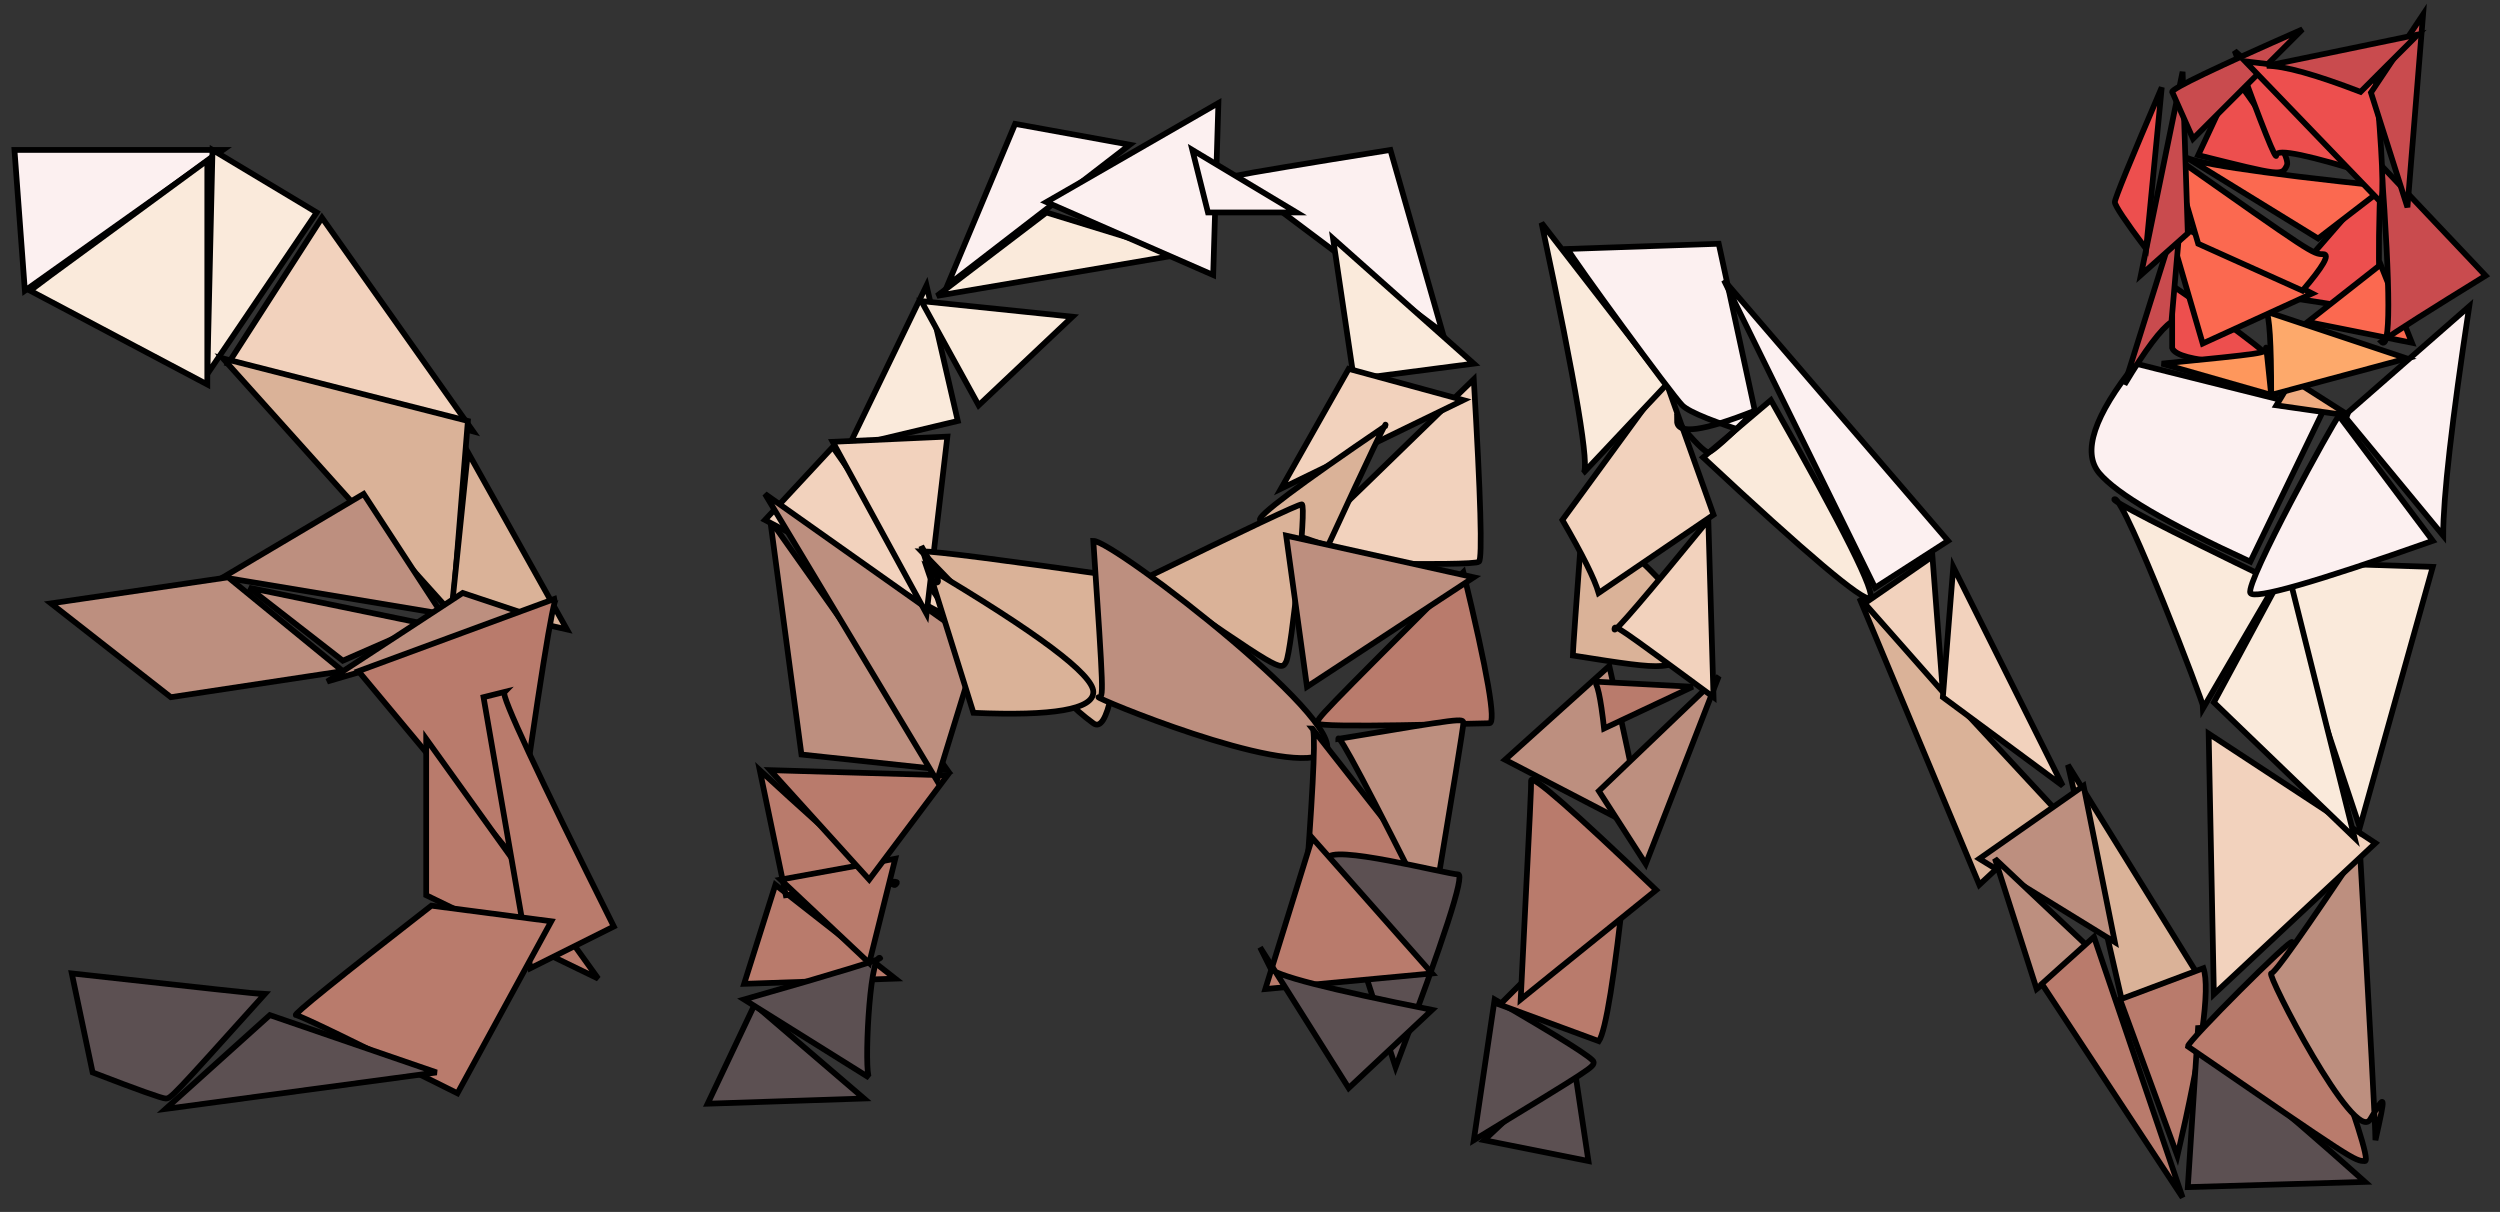 <svg xmlns="http://www.w3.org/2000/svg" xmlns:xlink="http://www.w3.org/1999/xlink" viewBox="49.17 33.74 617 299.1">
<rect x="49.17" y="33.74" width="617" height="299.1" fill="#333333" stroke="none"/>
<defs/>
<g id="layer0">
  <g id="group0" transform="translate(59.04, 20.544)" fill="none">
   <path id="shape0" transform="translate(-6.302, 50.202)" fill="#fcf0f0" fill-rule="evenodd" stroke="#000000" stroke-width="1.417" d="M0 0L51.452 0L2.573 34.73C2.573 34.73 1.715 23.153 0 0Z"/>
   <path id="shape1" transform="translate(41.29, 50.202)" fill="#faeadb" fill-rule="evenodd" stroke="#000000" stroke-width="1.417" d="M1.286 0L27.012 15.435L0 55.31C0 55.31 0.429 36.874 1.286 0Z"/>
   <path id="shape2" transform="translate(-2.443, 52.774)" fill="#faeadb" fill-rule="evenodd" stroke="#000000" stroke-width="1.417" d="M0 32.157L43.734 55.31L43.734 0L5.145 28.298C5.145 28.298 3.43 29.585 0 32.157Z"/>
   <path id="shape3" transform="translate(46.435, 66.924)" fill="#f2d2bd" fill-rule="evenodd" stroke="#000000" stroke-width="1.417" d="M0 36.016L60.456 52.738L23.153 0C23.153 0 15.435 12.005 0 36.016Z"/>
   <path id="shape4" transform="translate(45.149, 101.653)" fill="#dab298" fill-rule="evenodd" stroke="#000000" stroke-width="1.417" d="M60.456 15.435L56.597 63.028L0 0C0 0 20.152 5.145 60.456 15.435Z"/>
   <path id="shape5" transform="translate(101.746, 124.807)" fill="#dab298" fill-rule="evenodd" stroke="#000000" stroke-width="1.417" d="M3.859 0L28.298 43.734L0 37.302C0 37.302 1.286 24.868 3.859 0Z"/>
   <path id="shape6" transform="translate(45.149, 135.097)" fill="#bd8f7f" fill-rule="evenodd" stroke="#000000" stroke-width="1.417" d="M34.73 0L0 20.581L54.024 29.585C54.024 29.585 47.593 19.723 34.73 0Z"/>
   <path id="shape7" transform="translate(2.702, 155.678)" fill="#bd8f7f" fill-rule="evenodd" stroke="#000000" stroke-width="1.417" d="M43.734 0L0 6.431L29.585 29.585L72.032 23.153C72.032 23.153 62.599 15.435 43.734 0Z"/>
   <path id="shape8" transform="translate(51.581, 158.25)" fill="#bd8f7f" fill-rule="evenodd" stroke="#000000" stroke-width="1.417" d="M23.153 18.008L43.734 9.004L0 0C0 0 7.718 6.003 23.153 18.008Z"/>
   <path id="shape9" transform="translate(70.875, 159.536)" fill="#bd8f7f" fill-rule="evenodd" stroke="#000000" stroke-width="1.417" d="M52.738 6.431L0 21.867L33.444 0C33.444 0 39.875 2.144 52.738 6.431Z"/>
   <path id="shape10" transform="translate(78.593, 160.823)" fill="#b97b6c" fill-rule="evenodd" stroke="#000000" stroke-width="1.417" d="M48.879 0C48.022 0 44.591 21.438 38.589 64.314L0 18.008C0 18.008 16.293 12.005 48.879 0Z"/>
   <path id="shape11" transform="translate(95.315, 195.553)" fill="#b97b6c" fill-rule="evenodd" stroke="#000000" stroke-width="1.417" d="M0 0L0 38.589L42.448 59.169C42.448 59.169 28.298 39.446 0 0Z"/>
   <path id="shape12" transform="translate(109.464, 183.976)" fill="#b97b6c" fill-rule="evenodd" stroke="#000000" stroke-width="1.417" d="M5.145 0C4.288 0.858 13.292 20.152 32.157 57.883L11.577 68.173L0 1.286C0 1.286 1.715 0.858 5.145 0Z"/>
   <path id="shape13" transform="translate(63.111, 236.714)" fill="#b97b6c" fill-rule="evenodd" stroke="#000000" stroke-width="1.417" d="M33.489 0C10.336 18.008 -0.812 27.012 0.046 27.012C0.903 27.012 14.195 33.444 39.921 46.306L63.074 3.859C63.074 3.859 53.213 2.573 33.489 0Z"/>
   <path id="shape14" transform="translate(31, 263.726)" fill="#5c5052" fill-rule="evenodd" stroke="#000000" stroke-width="1.417" d="M66.887 14.149L0 23.153L25.726 0C25.726 0 39.446 4.716 66.887 14.149Z"/>
   <path id="shape15" transform="translate(7.847, 253.436)" fill="#5c5052" fill-rule="evenodd" stroke="#000000" stroke-width="1.417" d="M47.593 5.145C46.735 5.145 30.871 3.43 0 0L5.145 24.439C16.293 28.727 22.296 30.871 23.153 30.871C24.439 30.871 24.439 30.871 47.593 5.145Z"/>
   <path id="shape16" transform="translate(164.774, 261.153)" fill="#5c5052" fill-rule="evenodd" stroke="#000000" stroke-width="1.417" d="M0 24.439L38.589 23.153L11.577 0C11.577 0 7.718 8.146 0 24.439Z"/>
   <path id="shape17" transform="translate(173.778, 231.569)" fill="#b97b6c" fill-rule="evenodd" stroke="#000000" stroke-width="1.417" d="M0 24.439L7.718 0L37.302 23.153C37.302 23.153 24.868 23.582 0 24.439Z"/>
   <path id="shape18" transform="translate(173.778, 249.577)" fill="#5c5052" fill-rule="evenodd" stroke="#000000" stroke-width="1.417" d="M30.871 29.585C29.585 28.298 30.871 0 33.444 0C35.159 0 24.011 3.43 0 10.29C0 10.29 10.29 16.722 30.871 29.585Z"/>
   <path id="shape19" transform="translate(177.637, 203.27)" fill="#b97b6c" fill-rule="evenodd" stroke="#000000" stroke-width="1.417" d="M6.431 30.871L0 0C21.438 19.723 32.586 29.156 33.444 28.298C34.73 27.012 34.73 27.012 6.431 30.871Z"/>
   <path id="shape20" transform="translate(182.782, 225.137)" fill="#b97b6c" fill-rule="evenodd" stroke="#000000" stroke-width="1.417" d="M21.867 25.726L28.298 0L0 5.145C0 5.145 7.289 12.005 21.867 25.726Z"/>
   <path id="shape21" transform="translate(180.21, 203.27)" fill="#b97b6c" fill-rule="evenodd" stroke="#000000" stroke-width="1.417" d="M0 0L43.734 1.286L24.439 27.012C24.439 27.012 16.293 18.008 0 0Z"/>
   <path id="shape22" transform="translate(180.21, 141.528)" fill="#bd8f7f" fill-rule="evenodd" stroke="#000000" stroke-width="1.417" d="M7.718 57.883L0 0L43.734 61.742C43.734 61.742 31.729 60.456 7.718 57.883Z"/>
   <path id="shape23" transform="translate(178.923, 123.52)" fill="#f2d2bd" fill-rule="evenodd" stroke="#000000" stroke-width="1.417" d="M0 18.008L16.722 0L46.306 42.448C46.306 42.448 30.871 34.301 0 18.008Z"/>
   <path id="shape24" transform="translate(178.923, 135.097)" fill="#bd8f7f" fill-rule="evenodd" stroke="#000000" stroke-width="1.417" d="M0 0L52.738 37.302L42.448 70.746C42.448 70.746 28.298 47.164 0 0Z"/>
   <path id="shape25" transform="translate(199.504, 83.645)" fill="#faeadb" fill-rule="evenodd" stroke="#000000" stroke-width="1.417" d="M0 39.875L19.294 0L27.012 33.444C27.012 33.444 18.008 35.587 0 39.875Z"/>
   <path id="shape26" transform="translate(195.645, 120.948)" fill="#f2d2bd" fill-rule="evenodd" stroke="#000000" stroke-width="1.417" d="M0 1.286L23.153 43.734L28.298 0C28.298 0 18.866 0.429 0 1.286Z"/>
   <path id="shape27" transform="translate(223.944, 43.77)" fill="#fcf0f0" fill-rule="evenodd" stroke="#000000" stroke-width="1.417" d="M0 39.875L16.722 0L45.02 5.145C45.02 5.145 30.013 16.722 0 39.875Z"/>
   <path id="shape28" transform="translate(217.512, 87.504)" fill="#faeadb" fill-rule="evenodd" stroke="#000000" stroke-width="1.417" d="M0 0L14.149 25.726L37.302 3.859C37.302 3.859 24.868 2.573 0 0Z"/>
   <path id="shape29" transform="translate(221.371, 65.637)" fill="#faeadb" fill-rule="evenodd" stroke="#000000" stroke-width="1.417" d="M0 20.581L27.012 0L60.456 10.29C60.456 10.29 40.304 13.72 0 20.581Z"/>
   <path id="shape30" transform="translate(248.383, 38.625)" fill="#fcf0f0" fill-rule="evenodd" stroke="#000000" stroke-width="1.417" d="M0 24.439L42.448 0L41.161 42.448C41.161 42.448 27.441 36.445 0 24.439Z"/>
   <path id="shape31" transform="translate(294.69, 50.202)" fill="#fcf0f0" fill-rule="evenodd" stroke="#000000" stroke-width="1.417" d="M0 6.431C4.288 5.574 17.151 3.43 38.589 0L51.452 45.02C51.452 45.02 34.301 32.157 0 6.431Z"/>
   <path id="shape32" transform="translate(319.129, 72.069)" fill="#faeadb" fill-rule="evenodd" stroke="#000000" stroke-width="1.417" d="M0 0L5.145 34.73L34.73 30.871C34.73 30.871 23.153 20.581 0 0Z"/>
   <path id="shape33" transform="translate(284.399, 50.202)" fill="#fcf0f0" fill-rule="evenodd" stroke="#000000" stroke-width="1.417" d="M3.859 15.435L25.726 15.435L0 0C0 0 1.286 5.145 3.859 15.435Z"/>
   <path id="shape34" transform="translate(217.512, 149.246)" fill="#dab298" fill-rule="evenodd" stroke="#000000" stroke-width="1.417" d="M0 0C3.43 0 20.152 2.144 50.165 6.431C48.45 33.015 45.878 45.02 42.448 42.448C37.302 38.589 37.302 38.589 0 0Z"/>
   <path id="shape35" transform="translate(217.512, 147.96)" fill="#dab298" fill-rule="evenodd" stroke="#000000" stroke-width="1.417" d="M1.286 5.145C28.727 21.438 42.448 31.729 42.448 36.016C42.448 40.304 32.586 42.019 12.863 41.161L0 0C3.43 6.003 4.716 9.004 3.859 9.004C2.573 9.004 2.573 9.004 1.286 5.145Z"/>
   <path id="shape36" transform="translate(306.241, 106.799)" fill="#f2d2bd" fill-rule="evenodd" stroke="#000000" stroke-width="1.417" d="M47.618 0C49.333 29.156 49.761 44.163 48.904 45.02C47.618 46.306 -1.261 45.02 0.025 45.02C1.311 45.02 1.311 45.02 47.618 0Z"/>
   <path id="shape37" transform="translate(306.266, 104.226)" fill="#f2d2bd" fill-rule="evenodd" stroke="#000000" stroke-width="1.417" d="M16.722 0L0 29.585L45.02 7.718C45.02 7.718 35.587 5.145 16.722 0Z"/>
   <path id="shape38" transform="translate(301.072, 117.976)" fill="#dab298" fill-rule="evenodd" stroke="#000000" stroke-width="1.417" d="M30.92 0.399C9.482 14.977 -0.808 22.695 0.049 23.552C0.907 24.41 6.481 26.554 16.771 29.984C27.062 7.688 31.778 -2.173 30.92 0.399Z"/>
   <path id="shape39" transform="translate(272.823, 137.67)" fill="#dab298" fill-rule="evenodd" stroke="#000000" stroke-width="1.417" d="M0 18.202C24.868 6.067 37.731 0 38.589 0C39.875 0 36.016 36.405 34.73 38.832C33.444 41.259 33.444 41.259 0 18.202Z"/>
   <path id="shape40" transform="translate(259.96, 146.674)" fill="#bd8f7f" fill-rule="evenodd" stroke="#000000" stroke-width="1.417" d="M0 0C5.145 0 66.887 47.593 56.597 52.738C46.306 57.883 0 38.589 1.286 38.589C2.573 38.589 2.573 38.589 0 0Z"/>
   <path id="shape41" transform="translate(315.27, 154.391)" fill="#b97b6c" fill-rule="evenodd" stroke="#000000" stroke-width="1.417" d="M36.016 0C42.019 24.868 44.163 37.302 42.448 37.302C39.875 37.302 0 38.589 0 37.302C0 36.016 0 36.016 36.016 0Z"/>
   <path id="shape42" transform="translate(307.552, 145.387)" fill="#bd8f7f" fill-rule="evenodd" stroke="#000000" stroke-width="1.417" d="M0 0L46.306 10.29L5.145 37.302C5.145 37.302 3.43 24.868 0 0Z"/>
   <path id="shape43" transform="translate(312.698, 192.98)" fill="#b97b6c" fill-rule="evenodd" stroke="#000000" stroke-width="1.417" d="M1.286 0C2.144 0 1.715 11.577 0 34.73L29.585 36.016C29.585 36.016 20.152 24.011 1.286 0Z"/>
   <path id="shape44" transform="translate(320.415, 190.979)" fill="#bd8f7f" fill-rule="evenodd" stroke="#000000" stroke-width="1.417" d="M0 4.573C0 2.858 7.718 17.436 23.153 48.307C28.298 17.436 30.871 1.572 30.871 0.715C30.871 -0.572 30.871 -0.572 0 4.573Z"/>
   <path id="shape45" transform="translate(317.843, 224.057)" fill="#5c5052" fill-rule="evenodd" stroke="#000000" stroke-width="1.417" d="M0 1.08L16.722 52.532C28.727 20.804 33.872 4.939 32.157 4.939C29.585 4.939 0 -2.778 0 1.08Z"/>
   <path id="shape46" transform="translate(302.407, 219.992)" fill="#b97b6c" fill-rule="evenodd" stroke="#000000" stroke-width="1.417" d="M11.577 0L0 37.302L41.161 33.444C41.161 33.444 31.3 22.296 11.577 0Z"/>
   <path id="shape47" transform="translate(301.121, 247.004)" fill="#5c5052" fill-rule="evenodd" stroke="#000000" stroke-width="1.417" d="M2.573 5.145C3.43 6.86 16.722 10.29 42.448 15.435L21.867 34.73L0 0C0 0 0.858 1.715 2.573 5.145Z"/>
   <path id="shape48" transform="translate(356.431, 274.016)" fill="#5c5052" fill-rule="evenodd" stroke="#000000" stroke-width="1.417" d="M0 20.581L25.726 25.726L21.867 0C21.867 0 14.578 6.86 0 20.581Z"/>
   <path id="shape49" transform="translate(353.859, 259.867)" fill="#5c5052" fill-rule="evenodd" stroke="#000000" stroke-width="1.417" d="M0 34.73L5.145 0C21.438 9.433 29.585 14.578 29.585 15.435C29.585 16.722 29.585 16.722 0 34.73Z"/>
   <path id="shape50" transform="translate(360.29, 230.282)" fill="#b97b6c" fill-rule="evenodd" stroke="#000000" stroke-width="1.417" d="M24.439 39.875C26.155 37.302 28.298 24.011 30.871 0L0 30.871C0 30.871 8.146 33.872 24.439 39.875Z"/>
   <path id="shape51" transform="translate(365.435, 205.637)" fill="#b97b6c" fill-rule="evenodd" stroke="#000000" stroke-width="1.417" d="M0 54.23L33.444 27.218C12.863 7.495 2.573 -1.509 2.573 0.206C2.573 2.778 2.573 2.778 0 54.23Z"/>
   <path id="shape52" transform="translate(361.577, 177.545)" fill="#bd8f7f" fill-rule="evenodd" stroke="#000000" stroke-width="1.417" d="M34.73 46.306C35.587 46.306 32.586 30.871 25.726 0L0 23.153L32.157 39.875C32.157 39.875 33.015 42.019 34.73 46.306Z"/>
   <path id="shape53" transform="translate(384.73, 180.117)" fill="#bd8f7f" fill-rule="evenodd" stroke="#000000" stroke-width="1.417" d="M11.577 46.306L29.585 0L0 28.298C0 28.298 3.859 34.301 11.577 46.306Z"/>
   <path id="shape54" transform="translate(383.444, 181.403)" fill="#b97b6c" fill-rule="evenodd" stroke="#000000" stroke-width="1.417" d="M0 0C0.858 0 1.715 3.859 2.573 11.577L24.439 1.286C24.439 1.286 16.293 0.858 0 0Z"/>
   <path id="shape55" transform="translate(378.298, 138.956)" fill="#dab298" fill-rule="evenodd" stroke="#000000" stroke-width="1.417" d="M0 36.016C0 35.159 0.858 23.153 2.573 0C24.011 18.008 33.015 29.156 29.585 33.444C24.439 39.875 24.439 39.875 0 36.016Z"/>
   <path id="shape56" transform="translate(388.589, 141.528)" fill="#f2d2bd" fill-rule="evenodd" stroke="#000000" stroke-width="1.417" d="M24.439 43.734L23.153 0C7.718 18.866 0 27.87 0 27.012C0 25.726 0 25.726 24.439 43.734Z"/>
   <path id="shape57" transform="translate(375.726, 106.799)" fill="#f2d2bd" fill-rule="evenodd" stroke="#000000" stroke-width="1.417" d="M8.953 52.738L37.302 33.444L25.366 0L0 34.73C4.974 43.305 7.958 49.308 8.953 52.738Z"/>
   <path id="shape58" transform="translate(370.581, 68.21)" fill="#faeadb" fill-rule="evenodd" stroke="#000000" stroke-width="1.417" d="M10.29 61.742C12.005 60.884 8.575 40.304 0 0L30.871 39.875C30.871 39.875 24.011 47.164 10.29 61.742Z"/>
   <path id="shape59" transform="translate(377.012, 73.355)" fill="#fcf0f0" fill-rule="evenodd" stroke="#000000" stroke-width="1.417" d="M0 1.286L37.302 0L47.593 47.593C36.445 44.163 30.013 41.59 28.298 39.875C25.726 37.302 1.286 3.859 0 1.286Z"/>
   <path id="shape60" transform="translate(410.456, 111.944)" fill="#faeadb" fill-rule="evenodd" stroke="#000000" stroke-width="1.417" d="M16.722 0C34.73 31.729 42.876 48.022 41.161 48.879C39.446 49.736 25.726 38.16 0 14.149C0 14.149 5.574 9.433 16.722 0Z"/>
   <path id="shape61" transform="translate(404.024, 114.516)" fill="none" stroke="#000000" stroke-width="1.417" d="M0 2.573C4.288 7.718 6.86 10.29 7.718 10.29C8.575 10.29 12.434 6.86 19.294 0C6.431 5.145 0 6.003 0 2.573Z"/>
   <path id="shape62" transform="translate(415.601, 82.359)" fill="#fcf0f0" fill-rule="evenodd" stroke="#000000" stroke-width="1.417" d="M0 0L55.31 64.314L37.302 75.891C37.302 75.891 24.868 50.594 0 0Z"/>
   <path id="shape63" transform="translate(449.044, 160.823)" fill="#dab298" fill-rule="evenodd" stroke="#000000" stroke-width="1.417" d="M0 0L29.585 70.746L48.879 52.738C48.879 52.738 32.586 35.159 0 0Z"/>
   <path id="shape64" transform="translate(450.331, 150.532)" fill="#f2d2bd" fill-rule="evenodd" stroke="#000000" stroke-width="1.417" d="M0 11.577L16.722 0L19.294 33.444C19.294 33.444 12.863 26.155 0 11.577Z"/>
   <path id="shape65" transform="translate(469.625, 153.105)" fill="#f2d2bd" fill-rule="evenodd" stroke="#000000" stroke-width="1.417" d="M2.573 0L29.585 54.024L0 32.157C0 32.157 0.858 21.438 2.573 0Z"/>
   <path id="shape66" transform="translate(500.496, 201.984)" fill="#dab298" fill-rule="evenodd" stroke="#000000" stroke-width="1.417" d="M0 0L33.444 54.024L14.149 61.742C14.149 61.742 9.433 41.161 0 0Z"/>
   <path id="shape67" transform="translate(478.629, 207.129)" fill="#bd8f7f" fill-rule="evenodd" stroke="#000000" stroke-width="1.417" d="M0 18.008L33.444 38.589L25.726 0C25.726 0 17.151 6.003 0 18.008Z"/>
   <path id="shape68" transform="translate(482.488, 225.137)" fill="#bd8f7f" fill-rule="evenodd" stroke="#000000" stroke-width="1.417" d="M0 0L10.29 32.157L23.153 21.867C23.153 21.867 15.435 14.578 0 0Z"/>
   <path id="shape69" transform="translate(494.064, 244.432)" fill="#b97b6c" fill-rule="evenodd" stroke="#000000" stroke-width="1.417" d="M0 11.577L12.863 0L34.73 64.314C34.73 64.314 23.153 46.735 0 11.577Z"/>
   <path id="shape70" transform="translate(513.359, 252.149)" fill="#b97b6c" fill-rule="evenodd" stroke="#000000" stroke-width="1.417" d="M20.581 0C22.296 5.145 20.152 20.581 14.149 46.306L0 7.718C0 7.718 6.86 5.145 20.581 0Z"/>
   <path id="shape71" transform="translate(530.081, 266.299)" fill="#5c5052" fill-rule="evenodd" stroke="#000000" stroke-width="1.417" d="M3.859 6.431C6.431 6.431 19.723 17.151 43.734 38.589L0 39.875L2.573 0C2.573 0 3.001 2.144 3.859 6.431Z"/>
   <path id="shape72" transform="translate(530.081, 245.671)" fill="#b97b6c" fill-rule="evenodd" stroke="#000000" stroke-width="1.417" d="M0 25.773C0 24.486 25.726 -1.24 25.726 0.047C25.726 1.333 46.306 54.071 43.734 54.071C41.161 54.071 41.161 54.071 0 25.773Z"/>
   <path id="shape73" transform="translate(550.607, 222.565)" fill="#bd8f7f" fill-rule="evenodd" stroke="#000000" stroke-width="1.417" d="M25.78 72.032C25.78 68.602 24.494 44.591 21.921 0C8.201 20.581 0.912 30.871 0.055 30.871C-1.232 30.871 20.635 73.319 24.494 66.887C28.353 60.456 28.353 60.456 25.78 72.032Z"/>
   <path id="shape74" transform="translate(535.226, 194.266)" fill="#f2d2bd" fill-rule="evenodd" stroke="#000000" stroke-width="1.417" d="M1.286 64.314L0 0L41.161 27.012C41.161 27.012 27.87 39.446 1.286 64.314Z"/>
   <path id="shape75" transform="translate(550.661, 151.819)" fill="#faeadb" fill-rule="evenodd" stroke="#000000" stroke-width="1.417" d="M21.867 65.601L39.875 1.286L0 0C0 0 7.289 21.867 21.867 65.601Z"/>
   <path id="shape76" transform="translate(511.926, 136.383)" fill="#faeadb" fill-rule="evenodd" stroke="#000000" stroke-width="1.417" d="M22.014 51.452C22.014 50.165 2.72 0 0.147 0C-1.568 0 11.724 6.86 40.022 20.581C40.022 20.581 34.019 30.871 22.014 51.452Z"/>
   <path id="shape77" transform="translate(536.512, 153.105)" fill="#faeadb" fill-rule="evenodd" stroke="#000000" stroke-width="1.417" d="M0 33.444L34.73 66.887L18.008 0C18.008 0 12.005 11.148 0 33.444Z"/>
   <path id="shape78" transform="translate(568.669, 88.79)" fill="#fcf0f0" fill-rule="evenodd" stroke="#000000" stroke-width="1.417" d="M24.439 56.597C24.439 47.164 26.583 28.298 30.871 0L0 27.012C0 27.012 8.146 36.874 24.439 56.597Z"/>
   <path id="shape79" transform="translate(545.462, 115.803)" fill="#fcf0f0" fill-rule="evenodd" stroke="#000000" stroke-width="1.417" d="M21.922 0C20.635 1.286 -1.232 41.161 0.055 43.734C0.912 45.449 15.919 41.161 45.075 30.871C45.075 30.871 37.357 20.581 21.922 0Z"/>
   <path id="shape80" transform="translate(506.322, 102.94)" fill="#fcf0f0" fill-rule="evenodd" stroke="#000000" stroke-width="1.417" d="M57.202 11.577L10.896 0C0.605 12.863 -2.396 21.867 1.892 27.012C6.179 32.157 18.613 39.446 39.194 48.879C39.194 48.879 45.197 36.445 57.202 11.577Z"/>
  </g>
  <path id="shape81" transform="translate(585.262, 104.189)" fill="#ed4f4e" fill-rule="evenodd" stroke="#000000" stroke-width="1.417" d="M0 15.435L0 0C18.866 12.863 27.012 19.294 24.439 19.294C20.581 19.294 1.286 19.294 0 15.435Z"/>
  <path id="shape82" transform="translate(582.689, 119.508)" fill="#fe975c" fill-rule="evenodd" stroke="#000000" stroke-width="1.417" d="M0 3.976L27.012 11.694C26.155 3.118 25.726 -0.741 25.726 0.117C25.726 1.403 25.726 1.403 0 3.976Z"/>
  <path id="shape83" transform="translate(610.988, 127.343)" fill="#efac81" fill-rule="evenodd" stroke="#000000" stroke-width="1.417" d="M3.859 0L18.008 9.004L0 6.431C0 6.431 1.286 4.288 3.859 0Z"/>
  <path id="shape84" transform="translate(608.415, 110.621)" fill="#fda96b" fill-rule="evenodd" stroke="#000000" stroke-width="1.417" d="M0 0C0.858 0.858 1.286 7.718 1.286 20.581L34.73 11.577C34.73 11.577 23.153 7.718 0 0Z"/>
  <path id="shape85" transform="translate(610.988, 77.177)" fill="#ed4f4e" fill-rule="evenodd" stroke="#000000" stroke-width="1.417" d="M27.012 34.73C25.297 33.872 24.868 22.296 25.726 0L0 29.585C18.008 32.157 27.012 33.872 27.012 34.73Z"/>
  <path id="shape86" transform="translate(583.794, 87.649)" fill="#fb6950" fill-rule="evenodd" stroke="#000000" stroke-width="1.417" d="M0 0L9.004 30.871L36.016 18.523C36.016 18.523 24.011 12.348 0 0Z"/>
  <path id="shape87" transform="translate(585.262, 72.032)" fill="#fb6950" fill-rule="evenodd" stroke="#000000" stroke-width="1.417" d="M0 0L6.431 21.867L32.157 33.444C37.302 27.441 39.017 24.439 37.302 24.439C34.73 24.439 34.73 24.439 0 0Z"/>
  <path id="shape88" transform="translate(587.835, 72.032)" fill="#fb6950" fill-rule="evenodd" stroke="#000000" stroke-width="1.417" d="M0 0C0.858 1.715 17.579 4.288 50.165 7.718L33.444 20.581C33.444 20.581 22.296 13.72 0 0Z"/>
  <path id="shape89" transform="translate(591.693, 52.738)" fill="#ed4f4e" fill-rule="evenodd" stroke="#000000" stroke-width="1.417" d="M0 19.294L9.004 0C18.437 12.863 22.724 20.152 21.867 21.867C20.581 24.439 20.581 24.439 0 19.294Z"/>
  <path id="shape90" transform="translate(600.697, 46.306)" fill="#ed4f4e" fill-rule="evenodd" stroke="#000000" stroke-width="1.417" d="M34.73 30.871C18.437 25.726 10.29 24.011 10.29 25.726C10.29 27.441 6.86 18.866 0 0C23.153 20.581 34.73 30.871 34.73 30.871Z"/>
  <path id="shape91" transform="translate(618.706, 99.044)" fill="#fb6950" fill-rule="evenodd" stroke="#000000" stroke-width="1.417" d="M18.008 0L25.726 19.294L0 14.149C0 14.149 6.003 9.433 18.008 0Z"/>
  <path id="shape92" transform="translate(573.504, 83.609)" fill="#c94b4e" fill-rule="evenodd" stroke="#000000" stroke-width="1.417" d="M11.577 29.585C9.004 31.3 5.145 36.445 0 45.02L14.149 0C14.149 0 13.292 9.862 11.577 29.585Z"/>
  <path id="shape93" transform="translate(577.544, 51.452)" fill="#c94b4e" fill-rule="evenodd" stroke="#000000" stroke-width="1.417" d="M10.29 0L11.577 39.875L0 50.165C0 50.165 3.43 33.444 10.29 0Z"/>
  <path id="shape94" transform="translate(585.262, 40.98)" fill="#c94b4e" fill-rule="evenodd" stroke="#000000" stroke-width="1.417" d="M0 15.435C0 14.578 10.719 9.433 32.157 0L5.145 27.012C5.145 27.012 3.43 23.153 0 15.435Z"/>
  <path id="shape95" transform="translate(571.113, 55.31)" fill="#ed4f4e" fill-rule="evenodd" stroke="#000000" stroke-width="1.417" d="M11.577 0C3.859 18.008 0 27.441 0 28.298C0 29.156 2.573 33.015 7.718 39.875C7.718 39.875 9.004 26.583 11.577 0Z"/>
  <path id="shape96" transform="translate(636.895, 74.605)" fill="#c94b4e" fill-rule="evenodd" stroke="#000000" stroke-width="1.417" d="M0 43.475C3.43 41.06 12.005 35.625 25.726 27.172L0 0C2.287 31.399 2.287 45.89 0 43.475Z"/>
  <path id="shape97" transform="translate(603.27, 48.879)" fill="#ed4f4e" fill-rule="evenodd" stroke="#000000" stroke-width="1.417" d="M33.444 34.73C34.301 33.015 33.872 22.724 32.157 3.859L0 0C0 0 11.148 11.577 33.444 34.73Z"/>
  <path id="shape98" transform="translate(634.322, 37.302)" fill="#c94b4e" fill-rule="evenodd" stroke="#000000" stroke-width="1.417" d="M0 19.294L9.004 47.593L12.863 0C12.863 0 8.575 6.431 0 19.294Z"/>
  <path id="shape99" transform="translate(608.597, 42.266)" fill="#c94b4e" fill-rule="evenodd" stroke="#000000" stroke-width="1.417" d="M0 7.718C4.288 7.718 12.005 9.862 23.153 14.149L37.302 0C37.302 0 24.868 2.573 0 7.718Z"/>
 </g>
</svg>
